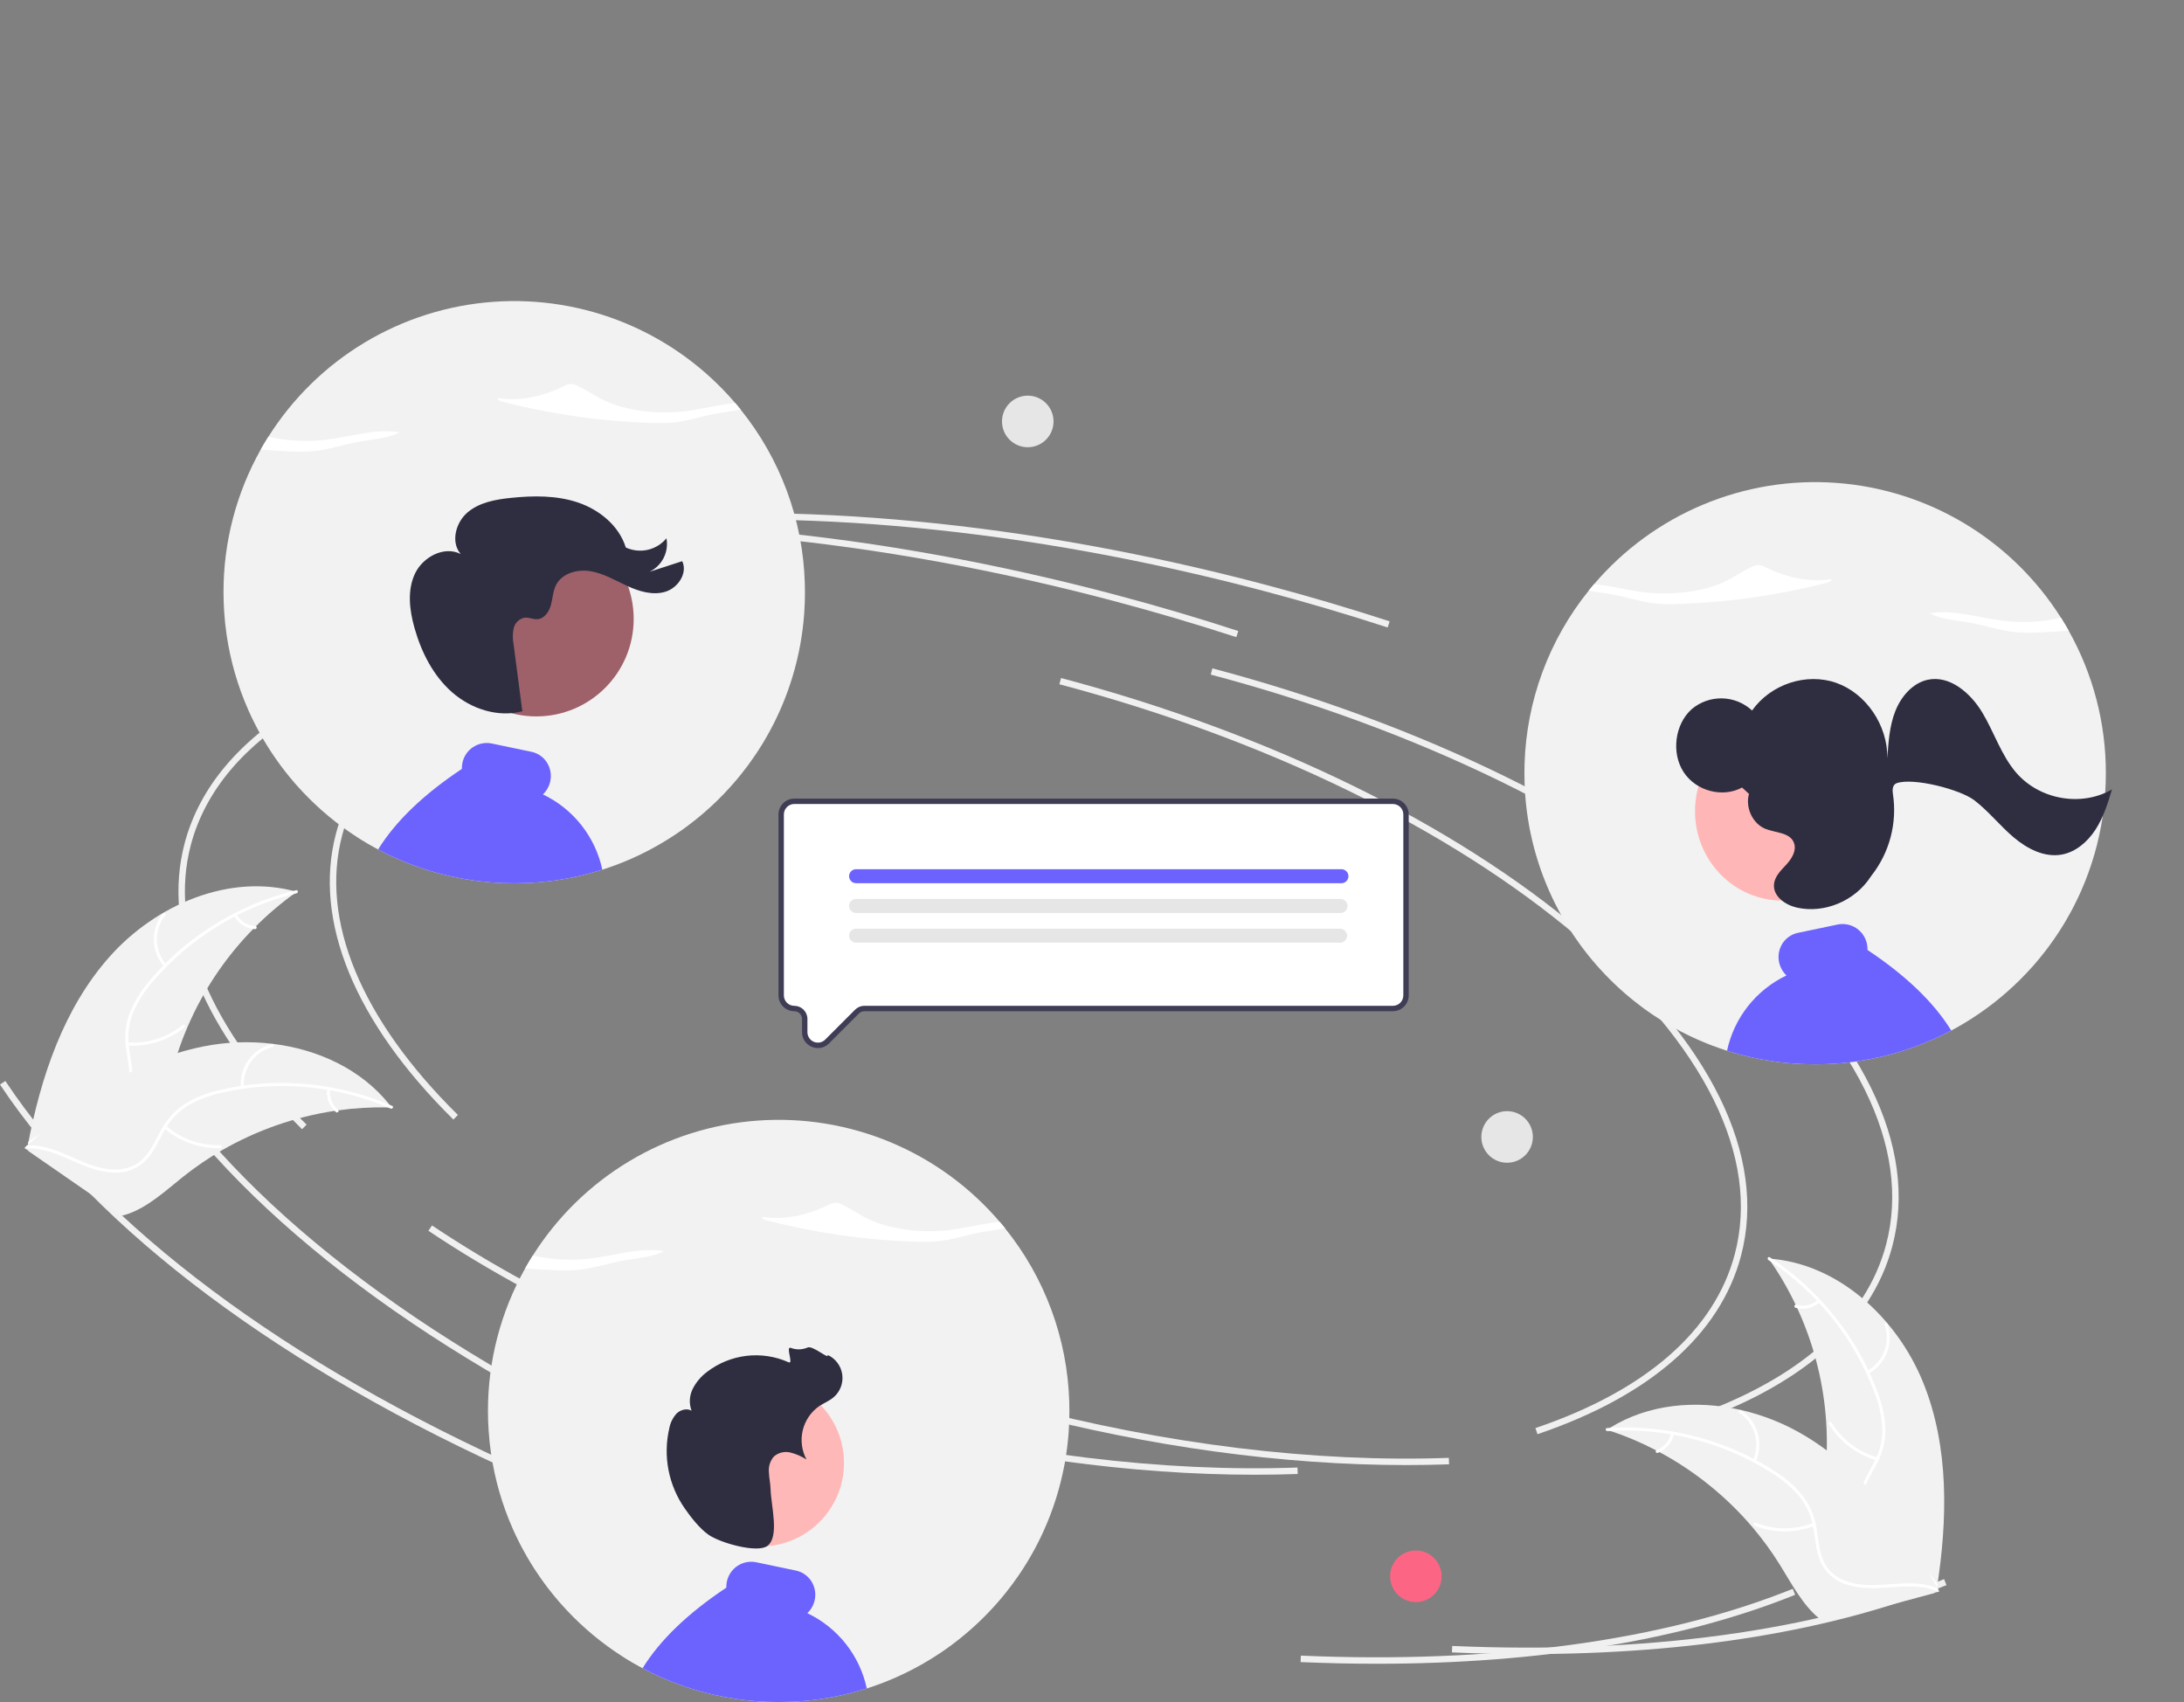<svg width="231" height="180" viewBox="0 0 231 180" fill="none" xmlns="http://www.w3.org/2000/svg">
<rect x="0" y="0" width="231" height="180" fill="#808080" stroke="none"/>
<g clip-path="url(#clip0_592_305)">
<path d="M47.956 118.398C37.512 108.104 33.101 97.364 35.535 88.159C38.658 76.345 52.535 68.176 73.608 65.748L73.686 66.426C52.907 68.82 39.241 76.805 36.193 88.333C33.824 97.292 38.171 107.797 48.433 117.912L47.956 118.398Z" fill="#F0F0F0"/>
<path d="M148.721 154.938C135.687 154.938 121.522 152.999 107.453 149.269C90.055 144.658 74.102 137.697 61.32 129.139L61.698 128.572C74.419 137.089 90.301 144.018 107.627 148.61C123.285 152.761 139.06 154.684 153.242 154.176L153.266 154.858C151.769 154.912 150.254 154.938 148.721 154.938Z" fill="#F0F0F0"/>
<path d="M178.624 150.649L178.406 150.003C190.064 146.057 197.355 139.7 199.492 131.618C202.209 121.345 196.307 109.423 182.876 98.05C169.375 86.618 149.908 77.133 128.058 71.341L128.232 70.682C150.178 76.499 169.74 86.033 183.315 97.529C196.959 109.082 202.938 121.251 200.151 131.793C197.953 140.106 190.509 146.626 178.624 150.649Z" fill="#F0F0F0"/>
<path d="M71.58 155.223C45.968 143.85 26.231 129.094 16.007 113.674L16.575 113.297C26.728 128.61 46.361 143.278 71.856 154.6L71.58 155.223Z" fill="#F0F0F0"/>
<path d="M161.631 174.927C158.989 174.927 156.302 174.868 153.57 174.75L153.599 174.068C173.987 174.952 191.976 172.509 205.625 167.002L205.879 167.635C193.973 172.438 178.799 174.927 161.631 174.927Z" fill="#F0F0F0"/>
<path d="M146.77 66.36C142.537 64.98 138.182 63.695 133.828 62.541C108.771 55.899 84.139 53.541 62.595 55.722L62.527 55.044C84.151 52.855 108.867 55.219 134.002 61.881C138.369 63.039 142.736 64.327 146.981 65.711L146.77 66.36Z" fill="#F0F0F0"/>
<path d="M31.948 119.421C21.505 109.127 17.093 98.387 19.528 89.181C22.651 77.368 36.528 69.199 57.601 66.771L57.678 67.449C36.9 69.843 23.234 77.828 20.186 89.356C17.817 98.315 22.164 108.82 32.426 118.935L31.948 119.421Z" fill="#F0F0F0"/>
<path d="M132.715 155.961C119.68 155.961 105.516 154.022 91.446 150.292C74.048 145.681 58.095 138.72 45.313 130.162L45.691 129.595C58.412 138.112 74.294 145.041 91.621 149.633C107.278 153.784 123.053 155.707 137.235 155.199L137.259 155.881C135.762 155.935 134.247 155.961 132.715 155.961Z" fill="#F0F0F0"/>
<path d="M162.618 151.672L162.399 151.026C174.057 147.08 181.349 140.723 183.485 132.641C186.202 122.368 180.301 110.446 166.869 99.073C153.369 87.641 133.901 78.156 112.051 72.364L112.226 71.705C134.171 77.522 153.733 87.056 167.308 98.552C180.952 110.105 186.931 122.274 184.144 132.816C181.946 141.129 174.502 147.649 162.618 151.672Z" fill="#F0F0F0"/>
<path d="M55.573 156.246C29.96 144.873 10.224 130.117 0 114.697L0.567 114.32C10.721 129.633 30.354 144.301 55.849 155.623L55.573 156.246Z" fill="#F0F0F0"/>
<path d="M145.623 175.95C142.982 175.95 140.295 175.891 137.563 175.773L137.592 175.091C157.98 175.975 175.969 173.532 189.617 168.025L189.872 168.658C177.966 173.461 162.792 175.95 145.623 175.95Z" fill="#F0F0F0"/>
<path d="M130.763 67.383C126.53 66.003 122.175 64.718 117.821 63.564C92.764 56.922 68.132 54.564 46.588 56.745L46.52 56.067C68.144 53.878 92.86 56.242 117.995 62.904C122.362 64.062 126.729 65.35 130.974 66.734L130.763 67.383Z" fill="#F0F0F0"/>
<path d="M11.61 101.154C16.505 95.659 24.313 92.31 31.389 94.315C24.861 98.94 20.177 105.728 18.167 113.478C17.403 116.47 16.863 119.877 14.379 121.706C12.832 122.844 10.784 123.116 8.882 122.857C6.981 122.597 5.183 121.857 3.409 121.123L2.932 121.165C4.304 113.931 6.715 106.649 11.61 101.154Z" fill="#F2F2F2"/>
<path d="M31.367 94.468C25.451 95.902 20.137 99.166 16.179 103.796C15.31 104.778 14.6 105.891 14.076 107.094C13.604 108.282 13.458 109.575 13.654 110.839C13.813 112.021 14.112 113.212 13.982 114.412C13.905 115.025 13.701 115.615 13.381 116.144C13.061 116.673 12.633 117.127 12.125 117.479C10.883 118.387 9.388 118.795 7.913 119.142C6.275 119.528 4.567 119.902 3.232 120.992C3.07 121.124 2.875 120.865 3.037 120.733C5.36 118.837 8.588 119.081 11.159 117.703C12.358 117.061 13.371 116.052 13.617 114.668C13.833 113.458 13.525 112.23 13.354 111.035C13.145 109.804 13.24 108.542 13.631 107.357C14.091 106.131 14.757 104.993 15.599 103.991C17.459 101.704 19.667 99.725 22.141 98.125C24.954 96.284 28.062 94.938 31.329 94.145C31.531 94.097 31.568 94.419 31.367 94.468Z" fill="white"/>
<path d="M17.366 102.23C16.68 101.46 16.29 100.471 16.266 99.439C16.241 98.407 16.584 97.401 17.232 96.599C17.364 96.437 17.621 96.634 17.489 96.796C16.884 97.542 16.565 98.48 16.59 99.44C16.615 100.401 16.982 101.321 17.624 102.035C17.764 102.19 17.505 102.385 17.366 102.23Z" fill="white"/>
<path d="M13.495 110.25C15.597 110.39 17.674 109.731 19.313 108.406C19.475 108.274 19.671 108.533 19.509 108.665C17.801 110.041 15.637 110.722 13.45 110.572C13.242 110.557 13.287 110.236 13.495 110.25Z" fill="white"/>
<path d="M25.027 96.708C25.231 97.061 25.518 97.359 25.865 97.573C26.211 97.788 26.605 97.913 27.012 97.937C27.221 97.949 27.175 98.27 26.968 98.258C26.518 98.23 26.083 98.091 25.7 97.855C25.317 97.618 24.997 97.292 24.769 96.904C24.744 96.869 24.734 96.826 24.74 96.784C24.745 96.742 24.767 96.703 24.8 96.676C24.835 96.651 24.878 96.639 24.92 96.645C24.963 96.651 25.001 96.674 25.027 96.708Z" fill="white"/>
<path d="M41.433 117.126C41.303 117.122 41.172 117.118 41.04 117.117C39.286 117.077 37.532 117.179 35.795 117.423C35.66 117.44 35.524 117.459 35.39 117.479C31.211 118.112 27.186 119.517 23.519 121.621C22.061 122.46 20.668 123.408 19.353 124.458C17.538 125.909 15.684 127.626 13.559 128.37C13.338 128.45 13.113 128.516 12.883 128.568L3.019 121.744C3.005 121.718 2.988 121.693 2.974 121.666L2.567 121.412C2.631 121.353 2.699 121.293 2.763 121.234C2.8 121.2 2.839 121.167 2.876 121.133C2.902 121.11 2.927 121.088 2.949 121.066C2.957 121.059 2.966 121.051 2.973 121.046C2.994 121.025 3.017 121.007 3.037 120.987C3.414 120.652 3.794 120.32 4.178 119.989C4.179 119.987 4.179 119.987 4.183 119.986C7.11 117.474 10.273 115.184 13.682 113.448C13.784 113.396 13.889 113.341 13.996 113.292C15.537 112.518 17.138 111.871 18.784 111.358C19.687 111.08 20.602 110.848 21.528 110.663C23.921 110.189 26.374 110.095 28.796 110.384C33.624 110.961 38.215 113.078 41.207 116.836C41.284 116.932 41.358 117.027 41.433 117.126Z" fill="#F2F2F2"/>
<path d="M41.324 117.236C35.738 114.815 29.532 114.217 23.588 115.528C22.303 115.788 21.068 116.249 19.926 116.894C18.835 117.558 17.941 118.502 17.337 119.63C16.753 120.669 16.276 121.8 15.45 122.68C15.021 123.123 14.502 123.471 13.929 123.7C13.355 123.93 12.74 124.035 12.124 124.009C10.585 123.986 9.147 123.41 7.76 122.798C6.22 122.119 4.632 121.388 2.91 121.454C2.702 121.462 2.702 121.137 2.91 121.129C5.905 121.016 8.336 123.156 11.217 123.606C12.561 123.816 13.976 123.621 15.005 122.665C15.905 121.828 16.398 120.662 16.98 119.605C17.553 118.497 18.388 117.546 19.412 116.835C20.517 116.134 21.733 115.627 23.008 115.334C25.868 114.63 28.821 114.38 31.758 114.594C35.112 114.82 38.403 115.619 41.487 116.955C41.678 117.038 41.514 117.318 41.324 117.236Z" fill="white"/>
<path d="M25.477 114.993C25.393 113.965 25.677 112.94 26.277 112.102C26.878 111.263 27.757 110.666 28.757 110.416C28.959 110.366 29.046 110.679 28.843 110.729C27.912 110.96 27.093 111.516 26.535 112.298C25.978 113.08 25.717 114.036 25.802 114.993C25.82 115.201 25.495 115.2 25.477 114.993Z" fill="white"/>
<path d="M17.564 119.063C19.158 120.442 21.213 121.169 23.319 121.098C23.527 121.091 23.527 121.415 23.319 121.422C21.128 121.492 18.991 120.732 17.335 119.293C17.177 119.156 17.407 118.927 17.564 119.063Z" fill="white"/>
<path d="M34.915 115.203C34.865 115.607 34.916 116.018 35.064 116.398C35.211 116.778 35.451 117.116 35.761 117.38C35.92 117.515 35.691 117.744 35.532 117.61C35.191 117.316 34.927 116.943 34.763 116.524C34.599 116.104 34.54 115.651 34.591 115.203C34.593 115.16 34.61 115.12 34.64 115.09C34.67 115.059 34.711 115.042 34.753 115.04C34.796 115.041 34.837 115.058 34.867 115.088C34.898 115.118 34.915 115.16 34.915 115.203Z" fill="white"/>
<path d="M203.407 146.198C200.641 139.376 194.411 133.594 187.074 133.101C191.67 139.654 193.802 147.623 193.094 155.599C192.81 158.674 192.174 162.064 193.9 164.623C194.974 166.215 196.812 167.16 198.69 167.556C200.568 167.952 202.51 167.86 204.427 167.766L204.862 167.965C205.998 160.691 206.172 153.021 203.407 146.198Z" fill="#F2F2F2"/>
<path d="M187.043 133.252C192.133 136.594 196.043 141.456 198.216 147.149C198.705 148.366 199 149.653 199.09 150.962C199.135 152.24 198.839 153.508 198.23 154.632C197.684 155.692 197.002 156.712 196.722 157.887C196.588 158.49 196.583 159.115 196.707 159.72C196.831 160.326 197.081 160.898 197.441 161.4C198.306 162.674 199.577 163.56 200.85 164.384C202.263 165.298 203.746 166.226 204.637 167.702C204.746 167.881 205.016 167.702 204.908 167.524C203.357 164.956 200.235 164.099 198.276 161.937C197.362 160.928 196.747 159.637 196.979 158.251C197.182 157.038 197.884 155.985 198.447 154.917C199.057 153.829 199.391 152.608 199.421 151.36C199.398 150.051 199.154 148.755 198.697 147.528C197.713 144.748 196.298 142.141 194.505 139.802C192.473 137.121 189.998 134.807 187.187 132.962C187.013 132.848 186.87 133.139 187.043 133.252Z" fill="white"/>
<path d="M197.624 145.275C198.529 144.78 199.228 143.98 199.597 143.016C199.967 142.053 199.982 140.99 199.641 140.016C199.571 139.819 199.262 139.919 199.332 140.116C199.652 141.022 199.637 142.012 199.292 142.909C198.946 143.805 198.291 144.548 197.446 145.004C197.263 145.103 197.442 145.374 197.624 145.275Z" fill="white"/>
<path d="M198.578 154.131C196.551 153.555 194.816 152.236 193.717 150.436C193.609 150.257 193.338 150.436 193.446 150.614C194.593 152.485 196.402 153.854 198.512 154.449C198.713 154.505 198.778 154.187 198.578 154.131Z" fill="white"/>
<path d="M192.262 137.496C191.952 137.76 191.581 137.943 191.183 138.029C190.785 138.114 190.371 138.099 189.98 137.985C189.78 137.926 189.715 138.244 189.914 138.303C190.347 138.427 190.804 138.443 191.244 138.349C191.684 138.256 192.095 138.056 192.44 137.767C192.475 137.743 192.499 137.706 192.508 137.664C192.516 137.622 192.509 137.579 192.487 137.542C192.463 137.507 192.426 137.482 192.384 137.473C192.342 137.464 192.298 137.472 192.262 137.496Z" fill="white"/>
<path d="M169.957 151.205C170.081 151.245 170.205 151.286 170.33 151.329C171.995 151.881 173.613 152.568 175.167 153.382C175.288 153.443 175.41 153.507 175.529 153.572C179.253 155.574 182.573 158.251 185.32 161.467C186.412 162.748 187.405 164.11 188.291 165.541C189.514 167.518 190.683 169.759 192.435 171.175C192.616 171.324 192.807 171.463 193.005 171.589L204.586 168.482C204.608 168.461 204.632 168.444 204.655 168.423L205.123 168.321C205.082 168.244 205.039 168.165 204.998 168.087C204.975 168.043 204.949 167.999 204.926 167.954C204.909 167.924 204.893 167.895 204.88 167.867C204.874 167.857 204.869 167.847 204.864 167.84C204.851 167.812 204.836 167.788 204.823 167.763C204.58 167.321 204.334 166.879 204.084 166.439C204.083 166.436 204.083 166.436 204.08 166.434C202.166 163.083 199.956 159.862 197.328 157.08C197.249 156.996 197.17 156.91 197.085 156.827C195.894 155.58 194.602 154.432 193.224 153.395C192.468 152.829 191.683 152.303 190.873 151.817C188.779 150.565 186.5 149.651 184.122 149.108C179.381 148.027 174.347 148.476 170.267 151.008C170.163 151.073 170.061 151.137 169.957 151.205Z" fill="#F2F2F2"/>
<path d="M170.022 151.345C176.096 150.944 182.142 152.47 187.3 155.706C188.423 156.382 189.432 157.232 190.29 158.224C191.096 159.216 191.62 160.407 191.811 161.672C192.012 162.847 192.081 164.073 192.564 165.179C192.82 165.742 193.191 166.244 193.654 166.653C194.117 167.062 194.661 167.368 195.251 167.551C196.707 168.047 198.255 167.988 199.767 167.879C201.445 167.757 203.186 167.604 204.786 168.245C204.98 168.322 205.089 168.017 204.895 167.939C202.112 166.824 199.104 168.022 196.24 167.476C194.904 167.222 193.636 166.562 192.988 165.315C192.421 164.225 192.348 162.961 192.155 161.769C191.988 160.532 191.521 159.356 190.794 158.342C189.989 157.31 189.014 156.422 187.911 155.718C185.454 154.092 182.757 152.863 179.919 152.076C176.684 151.16 173.317 150.805 169.963 151.026C169.755 151.04 169.816 151.359 170.022 151.345Z" fill="white"/>
<path d="M185.7 154.566C186.125 153.626 186.202 152.565 185.917 151.573C185.633 150.581 185.006 149.723 184.148 149.151C183.974 149.036 183.787 149.302 183.961 149.417C184.761 149.948 185.345 150.747 185.608 151.671C185.871 152.596 185.796 153.583 185.395 154.457C185.308 154.646 185.614 154.755 185.7 154.566Z" fill="white"/>
<path d="M191.787 161.062C189.823 161.824 187.644 161.817 185.684 161.042C185.49 160.965 185.381 161.27 185.575 161.347C187.615 162.15 189.883 162.153 191.926 161.356C192.12 161.279 191.981 160.986 191.787 161.062Z" fill="white"/>
<path d="M176.741 151.587C176.653 151.985 176.467 152.355 176.2 152.663C175.933 152.971 175.594 153.209 175.214 153.353C175.018 153.427 175.158 153.72 175.352 153.647C175.772 153.485 176.146 153.222 176.441 152.882C176.737 152.542 176.944 152.135 177.046 151.696C177.059 151.656 177.056 151.612 177.038 151.573C177.02 151.535 176.988 151.505 176.948 151.489C176.908 151.475 176.863 151.477 176.825 151.495C176.786 151.514 176.756 151.547 176.741 151.587Z" fill="white"/>
<path d="M149.753 169.429C151.258 169.429 152.478 168.208 152.478 166.701C152.478 165.195 151.258 163.973 149.753 163.973C148.249 163.973 147.029 165.195 147.029 166.701C147.029 168.208 148.249 169.429 149.753 169.429Z" fill="#FD6584"/>
<path d="M159.404 122.966C160.909 122.966 162.129 121.745 162.129 120.238C162.129 118.731 160.909 117.51 159.404 117.51C157.9 117.51 156.68 118.731 156.68 120.238C156.68 121.745 157.9 122.966 159.404 122.966Z" fill="#E6E6E6"/>
<path d="M108.706 47.297C110.211 47.297 111.431 46.076 111.431 44.569C111.431 43.063 110.211 41.841 108.706 41.841C107.201 41.841 105.981 43.063 105.981 44.569C105.981 46.076 107.201 47.297 108.706 47.297Z" fill="#E6E6E6"/>
<path d="M51.611 149.214C51.611 149.908 51.633 150.603 51.682 151.291C51.733 152.115 51.822 152.932 51.942 153.743C52.345 156.476 53.115 159.142 54.231 161.668C54.288 161.794 54.345 161.919 54.402 162.045L54.488 162.234C54.516 162.297 54.548 162.359 54.576 162.419C54.616 162.502 54.653 162.582 54.693 162.662C54.742 162.762 54.79 162.862 54.842 162.962C54.847 162.974 54.853 162.988 54.861 163.002C54.904 163.088 54.944 163.171 54.99 163.257C54.998 163.275 55.008 163.294 55.019 163.311C55.067 163.408 55.118 163.508 55.17 163.605C55.227 163.708 55.281 163.814 55.338 163.917C55.475 164.171 55.618 164.423 55.763 164.674C55.806 164.748 55.849 164.823 55.895 164.897C55.935 164.966 55.975 165.034 56.017 165.103C56.046 165.149 56.075 165.197 56.103 165.243C56.149 165.32 56.194 165.394 56.243 165.471C56.349 165.64 56.457 165.809 56.563 165.977H56.566C56.614 166.054 56.665 166.132 56.717 166.206V166.209C56.868 166.437 57.025 166.666 57.182 166.892L57.183 166.892L57.184 166.893L57.185 166.893L57.185 166.895C57.31 167.077 57.442 167.255 57.57 167.432V167.435C57.656 167.546 57.739 167.66 57.824 167.772C57.893 167.863 57.964 167.958 58.035 168.049C58.05 168.069 58.067 168.086 58.081 168.106V168.109C58.101 168.135 58.121 168.158 58.141 168.183C58.444 168.572 58.756 168.952 59.077 169.324L59.129 169.384C59.146 169.404 59.166 169.424 59.183 169.446C59.211 169.478 59.237 169.509 59.266 169.541C59.291 169.572 59.32 169.604 59.348 169.635C61.025 171.526 62.925 173.204 65.008 174.633C65.285 174.825 65.567 175.01 65.85 175.19C65.921 175.236 65.993 175.282 66.064 175.325C66.084 175.339 66.107 175.353 66.127 175.368C66.167 175.391 66.204 175.413 66.244 175.439C66.281 175.462 66.318 175.485 66.358 175.508C66.509 175.602 66.663 175.693 66.818 175.785C66.855 175.808 66.895 175.831 66.935 175.853C66.972 175.873 67.012 175.896 67.052 175.919C67.052 175.922 67.052 175.922 67.055 175.922H67.057V175.925H67.06C67.251 176.036 67.446 176.145 67.642 176.251C67.748 176.308 67.857 176.368 67.965 176.422C68.21 176.556 68.459 176.685 68.707 176.808C68.796 176.851 68.887 176.894 68.975 176.939C69.05 176.974 69.124 177.011 69.198 177.045C69.221 177.057 69.241 177.065 69.261 177.077C69.324 177.105 69.383 177.134 69.446 177.162C69.515 177.194 69.583 177.225 69.649 177.257C69.726 177.291 69.8 177.325 69.877 177.357C70.163 177.485 70.451 177.608 70.739 177.725C71.772 178.149 72.828 178.516 73.902 178.823C73.95 178.837 74.002 178.851 74.053 178.865C74.513 178.994 74.975 179.111 75.44 179.217C76.254 179.406 77.075 179.56 77.903 179.68H77.909C78.009 179.694 78.106 179.709 78.206 179.723C78.214 179.723 78.223 179.726 78.234 179.726C78.234 179.729 78.234 179.729 78.237 179.726C78.346 179.74 78.457 179.754 78.565 179.769C78.573 179.771 78.581 179.772 78.588 179.771C78.691 179.786 78.797 179.797 78.899 179.809C79.011 179.82 79.122 179.831 79.233 179.843C79.319 179.851 79.405 179.86 79.49 179.869C79.498 179.871 79.505 179.872 79.513 179.871C79.59 179.877 79.667 179.886 79.744 179.891H79.756C79.821 179.897 79.89 179.903 79.955 179.909C80.752 179.971 81.551 180 82.362 180C83.238 180 84.108 179.966 84.967 179.891H84.976C85.161 179.874 85.344 179.857 85.527 179.84C85.575 179.834 85.621 179.831 85.669 179.826C85.678 179.826 85.689 179.823 85.698 179.823C85.712 179.82 85.727 179.82 85.744 179.817C85.751 179.817 85.759 179.816 85.766 179.814C85.829 179.809 85.892 179.8 85.958 179.794L86.172 179.769C86.243 179.76 86.314 179.749 86.386 179.74C86.403 179.737 86.417 179.737 86.434 179.734C86.486 179.729 86.537 179.72 86.588 179.711C86.614 179.709 86.64 179.706 86.663 179.703C86.714 179.694 86.763 179.689 86.814 179.68H86.817C88.383 179.454 89.929 179.105 91.441 178.637C91.52 178.611 91.6 178.588 91.68 178.563C91.683 178.563 91.686 178.56 91.689 178.56C91.712 178.551 91.737 178.545 91.76 178.537C91.974 178.468 92.186 178.397 92.397 178.323C92.688 178.225 92.976 178.12 93.264 178.011C93.341 177.98 93.418 177.951 93.496 177.92C93.653 177.86 93.807 177.797 93.961 177.734C94.223 177.628 94.486 177.517 94.746 177.402C94.988 177.294 95.228 177.185 95.468 177.071C95.474 177.068 95.482 177.068 95.488 177.062C95.542 177.037 95.596 177.011 95.648 176.985H95.65C96.965 176.354 98.233 175.629 99.444 174.816C99.832 174.556 100.214 174.287 100.591 174.01C100.894 173.785 101.19 173.556 101.487 173.322C102.952 172.155 104.307 170.858 105.537 169.446V169.444C105.626 169.346 105.709 169.246 105.794 169.146C105.808 169.132 105.82 169.118 105.831 169.106C105.886 169.041 105.937 168.978 105.991 168.915V168.912C106.063 168.829 106.134 168.743 106.202 168.658C106.219 168.638 106.234 168.621 106.248 168.603V168.601C106.305 168.532 106.359 168.463 106.416 168.392C106.445 168.358 106.471 168.323 106.499 168.289V168.286C106.668 168.075 106.83 167.863 106.993 167.646C107.036 167.589 107.079 167.529 107.124 167.469C107.33 167.192 107.53 166.909 107.724 166.626V166.623C107.798 166.517 107.869 166.409 107.943 166.303C108.015 166.194 108.086 166.086 108.157 165.977C108.229 165.863 108.303 165.751 108.374 165.637L108.383 165.62C108.454 165.511 108.526 165.397 108.594 165.286C108.648 165.194 108.703 165.106 108.757 165.017C108.791 164.957 108.828 164.897 108.862 164.834C108.876 164.815 108.888 164.795 108.9 164.774C108.979 164.634 109.059 164.494 109.139 164.354C109.233 164.191 109.325 164.025 109.416 163.86C109.45 163.791 109.488 163.723 109.525 163.654C109.539 163.631 109.55 163.608 109.562 163.585C109.605 163.505 109.647 163.423 109.687 163.34C109.73 163.26 109.773 163.177 109.816 163.094C109.856 163.014 109.899 162.931 109.938 162.848C109.97 162.785 109.998 162.722 110.03 162.659C110.032 162.654 110.035 162.65 110.038 162.645C110.053 162.614 110.067 162.585 110.078 162.557C110.082 162.552 110.085 162.547 110.087 162.542C110.118 162.479 110.147 162.414 110.178 162.351C110.218 162.268 110.255 162.182 110.295 162.099C110.321 162.042 110.349 161.982 110.375 161.922C110.412 161.839 110.452 161.756 110.486 161.671C110.526 161.585 110.564 161.499 110.601 161.411C110.611 161.389 110.621 161.367 110.629 161.345C110.649 161.305 110.663 161.265 110.681 161.225C110.726 161.119 110.772 161.011 110.815 160.905C110.866 160.785 110.915 160.662 110.96 160.542C111.006 160.43 111.049 160.316 111.092 160.202L111.109 160.162C111.774 158.408 112.278 156.597 112.616 154.752V154.749C112.806 153.696 112.942 152.633 113.024 151.566C113.027 151.506 113.032 151.449 113.035 151.392C113.087 150.669 113.109 149.943 113.109 149.214C113.109 148.891 113.104 148.571 113.095 148.251C112.896 141.557 110.512 135.113 106.308 129.904C106.217 129.79 106.125 129.676 106.031 129.562C105.937 129.447 105.84 129.336 105.746 129.224C102.617 125.556 98.671 122.674 94.226 120.813C89.781 118.951 84.961 118.161 80.155 118.507C75.349 118.853 70.692 120.324 66.558 122.803C62.424 125.281 58.93 128.698 56.357 132.776C56.217 132.999 56.077 133.225 55.943 133.451C55.806 133.679 55.675 133.908 55.544 134.14C52.958 138.741 51.603 143.934 51.611 149.214Z" fill="#F2F2F2"/>
<path d="M81.139 129.077C86.196 130.376 91.377 131.125 96.594 131.31C97.383 131.353 98.174 131.348 98.962 131.294C100.694 131.148 102.178 130.603 103.831 130.305C104.625 130.162 105.51 130.058 106.31 129.904C106.125 129.674 105.937 129.447 105.745 129.223C104.021 129.369 102.269 129.847 100.524 130.069C97.557 130.446 94.233 130.025 91.984 128.985C90.893 128.481 90.057 127.851 88.97 127.345C88.822 127.269 88.662 127.219 88.497 127.2C88.183 127.19 87.874 127.271 87.604 127.431C85.78 128.353 83.132 129.103 80.673 128.691C80.49 128.834 80.838 128.998 81.139 129.077Z" fill="white"/>
<path d="M70.261 132.322C70.238 132.318 70.216 132.314 70.193 132.31C70.288 132.252 70.377 132.185 70.459 132.11L70.261 132.322Z" fill="white"/>
<path d="M55.544 134.141C56.571 134.223 57.603 134.284 58.641 134.324C59.43 134.367 60.22 134.362 61.009 134.308C62.741 134.161 64.225 133.617 65.877 133.319C67.391 133.047 69.232 132.915 70.193 132.31C67.708 131.88 65.133 132.756 62.571 133.083C60.498 133.338 58.397 133.234 56.359 132.776C56.075 133.223 55.804 133.678 55.544 134.141Z" fill="white"/>
<path d="M67.965 176.422C68.21 176.556 68.459 176.685 68.707 176.808C68.795 176.851 68.887 176.894 68.975 176.939C69.049 176.974 69.124 177.011 69.198 177.045C69.221 177.057 69.241 177.065 69.261 177.077C69.323 177.105 69.383 177.134 69.446 177.162C69.515 177.194 69.583 177.225 69.649 177.257C69.726 177.291 69.8 177.325 69.877 177.357C70.163 177.485 70.451 177.608 70.739 177.725C71.772 178.149 72.828 178.516 73.901 178.823C73.95 178.837 74.001 178.851 74.053 178.866C74.512 178.994 74.975 179.111 75.44 179.217C76.253 179.406 77.074 179.56 77.903 179.68H77.909C78.009 179.694 78.106 179.709 78.206 179.723C78.214 179.723 78.223 179.726 78.234 179.726C78.234 179.729 78.234 179.729 78.237 179.726C78.346 179.74 78.457 179.754 78.565 179.769C78.573 179.771 78.58 179.772 78.588 179.771C78.691 179.786 78.796 179.797 78.899 179.809C79.01 179.82 79.122 179.831 79.233 179.843C79.319 179.851 79.404 179.86 79.49 179.869C79.497 179.871 79.505 179.872 79.513 179.871C79.59 179.877 79.667 179.886 79.744 179.891H79.755C79.821 179.897 79.89 179.903 79.955 179.909C80.752 179.971 81.551 180 82.361 180C83.237 180 84.108 179.966 84.967 179.891H84.976C85.161 179.874 85.344 179.857 85.527 179.84C85.575 179.834 85.621 179.831 85.669 179.826C85.678 179.826 85.689 179.823 85.698 179.823C85.712 179.82 85.726 179.82 85.743 179.817C85.751 179.817 85.759 179.816 85.766 179.814C85.829 179.809 85.892 179.8 85.958 179.794L86.172 179.769C86.243 179.76 86.314 179.749 86.386 179.74C86.403 179.737 86.417 179.737 86.434 179.734C86.486 179.729 86.537 179.72 86.588 179.711C86.614 179.709 86.64 179.706 86.662 179.703C86.714 179.694 86.762 179.689 86.814 179.68H86.817C88.383 179.454 89.929 179.105 91.44 178.637C91.52 178.611 91.6 178.588 91.68 178.563C91.312 176.842 90.553 175.229 89.463 173.848C88.372 172.468 86.98 171.357 85.392 170.601C85.785 170.227 86.056 169.743 86.172 169.212C86.246 168.87 86.252 168.517 86.189 168.173C86.126 167.828 85.996 167.5 85.806 167.206C85.436 166.637 84.855 166.238 84.191 166.097L79.961 165.211C79.28 165.078 78.574 165.22 77.997 165.605C77.42 165.991 77.018 166.589 76.878 167.269C76.835 167.478 76.816 167.69 76.821 167.903C72.748 170.618 69.817 173.433 67.965 176.422Z" fill="#6C63FF"/>
<path d="M80.455 163.539C85.322 163.539 89.267 159.588 89.267 154.715C89.267 149.842 85.322 145.892 80.455 145.892C75.588 145.892 71.642 149.842 71.642 154.715C71.642 159.588 75.588 163.539 80.455 163.539Z" fill="#FFB8B8"/>
<path d="M74.962 162.322C74.022 161.68 73.062 160.445 72.422 159.519C71.573 158.302 70.989 156.92 70.707 155.463C70.426 154.006 70.453 152.506 70.788 151.06C70.894 150.482 71.157 149.944 71.546 149.504C71.961 149.093 72.639 148.898 73.146 149.188C73.008 148.818 72.947 148.423 72.967 148.027C72.987 147.632 73.088 147.246 73.263 146.891C73.619 146.183 74.135 145.568 74.77 145.094C75.984 144.158 77.429 143.568 78.951 143.388C80.472 143.208 82.015 143.443 83.414 144.069C83.964 144.325 83.06 142.352 83.636 142.543C84.208 142.765 84.845 142.753 85.409 142.511C85.951 142.238 87.747 143.861 87.539 143.29C87.951 143.477 88.308 143.765 88.578 144.128C88.848 144.49 89.022 144.915 89.084 145.363C89.146 145.811 89.093 146.267 88.932 146.69C88.77 147.112 88.504 147.486 88.159 147.778C87.704 148.162 87.136 148.384 86.638 148.71C85.766 149.325 85.148 150.238 84.902 151.277C84.656 152.316 84.799 153.41 85.303 154.351C84.779 154.014 84.204 153.764 83.601 153.611C83.298 153.537 82.982 153.536 82.679 153.609C82.376 153.682 82.094 153.826 81.858 154.03C81.661 154.256 81.512 154.52 81.42 154.806C81.329 155.092 81.296 155.393 81.325 155.692C81.345 156.291 81.487 156.881 81.503 157.48C81.55 159.237 82.49 162.578 81.129 163.512C80.055 164.249 76.245 163.2 74.962 162.322Z" fill="#2F2E41"/>
<path d="M86.514 110.552C86.328 110.552 86.145 110.515 85.973 110.443C85.718 110.34 85.499 110.162 85.346 109.933C85.193 109.704 85.113 109.434 85.116 109.158V107.762C85.116 107.469 84.999 107.188 84.793 106.981C84.586 106.773 84.305 106.657 84.013 106.657C83.644 106.656 83.291 106.509 83.031 106.249C82.77 105.988 82.624 105.635 82.624 105.266V86.132C82.624 85.763 82.77 85.41 83.031 85.149C83.291 84.888 83.644 84.742 84.012 84.741H147.326C147.694 84.742 148.047 84.888 148.307 85.149C148.568 85.41 148.714 85.763 148.715 86.132V105.266C148.714 105.635 148.568 105.988 148.307 106.249C148.047 106.509 147.694 106.656 147.326 106.657H91.425C91.28 106.656 91.136 106.685 91.002 106.74C90.868 106.796 90.747 106.877 90.645 106.98L87.487 110.141C87.36 110.271 87.209 110.374 87.042 110.445C86.875 110.515 86.695 110.552 86.514 110.552Z" fill="white"/>
<path d="M86.514 110.838C86.291 110.838 86.07 110.793 85.864 110.707C85.556 110.583 85.293 110.369 85.108 110.092C84.924 109.816 84.827 109.49 84.831 109.158V107.762C84.831 107.544 84.744 107.336 84.591 107.183C84.438 107.029 84.23 106.943 84.013 106.942C83.569 106.942 83.143 106.765 82.829 106.451C82.515 106.136 82.339 105.71 82.338 105.266V86.132C82.339 85.688 82.515 85.261 82.829 84.947C83.143 84.633 83.569 84.456 84.013 84.456H147.326C147.77 84.456 148.195 84.633 148.509 84.947C148.823 85.261 149 85.688 149 86.132V105.266C149 105.71 148.823 106.136 148.509 106.451C148.195 106.765 147.77 106.942 147.326 106.942H91.425C91.318 106.942 91.211 106.963 91.112 107.004C91.012 107.045 90.922 107.106 90.846 107.182L87.689 110.343C87.536 110.5 87.353 110.624 87.151 110.709C86.949 110.793 86.733 110.837 86.514 110.838ZM84.013 85.027C83.72 85.027 83.439 85.144 83.233 85.351C83.026 85.558 82.909 85.839 82.909 86.132V105.266C82.909 105.559 83.026 105.84 83.233 106.047C83.439 106.254 83.72 106.37 84.013 106.371C84.381 106.371 84.734 106.518 84.994 106.779C85.255 107.039 85.401 107.393 85.401 107.762V109.158C85.402 109.377 85.466 109.59 85.588 109.772C85.709 109.954 85.881 110.095 86.083 110.179C86.284 110.262 86.506 110.284 86.72 110.242C86.934 110.199 87.131 110.094 87.285 109.939L90.443 106.778C90.572 106.649 90.725 106.546 90.893 106.476C91.062 106.406 91.243 106.37 91.425 106.371H147.326C147.618 106.37 147.899 106.254 148.106 106.047C148.313 105.84 148.429 105.559 148.429 105.266V86.132C148.429 85.839 148.313 85.558 148.106 85.351C147.899 85.144 147.618 85.027 147.326 85.027L84.013 85.027Z" fill="#3F3D56"/>
<path d="M141.885 93.404H90.545C90.349 93.404 90.16 93.326 90.022 93.187C89.883 93.048 89.805 92.86 89.805 92.663C89.805 92.467 89.883 92.279 90.022 92.14C90.16 92.001 90.349 91.923 90.545 91.923H141.885C142.081 91.923 142.269 92.001 142.408 92.14C142.547 92.279 142.624 92.467 142.624 92.663C142.624 92.86 142.547 93.048 142.408 93.187C142.269 93.326 142.081 93.404 141.885 93.404Z" fill="#6C63FF"/>
<path d="M141.791 96.549H90.545C90.349 96.549 90.16 96.471 90.022 96.332C89.883 96.193 89.805 96.005 89.805 95.809C89.805 95.612 89.883 95.424 90.022 95.285C90.16 95.146 90.349 95.068 90.545 95.068H141.791C141.987 95.068 142.175 95.146 142.314 95.285C142.452 95.424 142.53 95.612 142.53 95.809C142.53 96.005 142.452 96.193 142.314 96.332C142.175 96.471 141.987 96.549 141.791 96.549Z" fill="#E6E6E6"/>
<path d="M141.74 99.694H90.545C90.349 99.694 90.16 99.616 90.022 99.478C89.883 99.339 89.805 99.15 89.805 98.954C89.805 98.758 89.883 98.569 90.022 98.43C90.16 98.292 90.349 98.214 90.545 98.214H141.74C141.936 98.214 142.124 98.292 142.263 98.43C142.401 98.569 142.479 98.758 142.479 98.954C142.479 99.15 142.401 99.339 142.263 99.478C142.124 99.616 141.936 99.694 141.74 99.694Z" fill="#E6E6E6"/>
<path d="M222.735 81.772C222.735 82.466 222.713 83.161 222.664 83.85C222.613 84.673 222.524 85.49 222.404 86.302C222.001 89.034 221.231 91.7 220.115 94.226C220.058 94.352 220.001 94.477 219.944 94.603L219.858 94.792C219.83 94.855 219.798 94.918 219.77 94.978C219.73 95.06 219.693 95.14 219.653 95.22C219.604 95.32 219.556 95.42 219.504 95.52C219.499 95.532 219.493 95.546 219.485 95.561C219.442 95.646 219.402 95.729 219.356 95.815C219.348 95.834 219.338 95.852 219.328 95.869C219.279 95.966 219.228 96.066 219.176 96.163C219.119 96.266 219.065 96.372 219.008 96.475C218.871 96.729 218.728 96.981 218.583 97.232C218.54 97.306 218.497 97.381 218.451 97.455C218.411 97.524 218.371 97.592 218.329 97.661C218.3 97.707 218.271 97.755 218.243 97.801C218.197 97.878 218.152 97.952 218.103 98.029C217.997 98.198 217.889 98.367 217.783 98.535H217.781C217.732 98.612 217.681 98.69 217.629 98.764V98.767C217.478 98.995 217.321 99.224 217.164 99.45C217.164 99.45 217.163 99.45 217.163 99.45C217.163 99.45 217.162 99.45 217.162 99.451C217.162 99.451 217.162 99.451 217.161 99.451C217.161 99.452 217.161 99.452 217.161 99.453C217.036 99.635 216.904 99.813 216.776 99.99V99.993C216.69 100.104 216.608 100.219 216.522 100.33C216.453 100.421 216.382 100.516 216.311 100.607C216.296 100.627 216.279 100.644 216.265 100.664V100.667C216.245 100.693 216.225 100.716 216.205 100.741C215.903 101.13 215.59 101.51 215.269 101.882L215.218 101.942C215.2 101.962 215.18 101.982 215.163 102.005C215.135 102.036 215.109 102.067 215.081 102.099C215.055 102.13 215.026 102.162 214.998 102.193C213.321 104.084 211.421 105.762 209.338 107.191C209.061 107.383 208.779 107.569 208.496 107.749C208.425 107.794 208.353 107.84 208.282 107.883C208.262 107.897 208.239 107.911 208.219 107.926C208.179 107.949 208.142 107.971 208.102 107.997C208.065 108.02 208.028 108.043 207.988 108.066C207.837 108.16 207.683 108.252 207.528 108.343C207.491 108.366 207.451 108.389 207.411 108.412C207.374 108.432 207.334 108.454 207.294 108.477C207.294 108.48 207.294 108.48 207.291 108.48H207.289V108.483H207.286C207.095 108.594 206.9 108.703 206.704 108.809C206.598 108.866 206.489 108.926 206.381 108.98C206.136 109.115 205.887 109.243 205.639 109.366C205.55 109.409 205.459 109.452 205.371 109.497C205.296 109.532 205.222 109.569 205.148 109.603C205.125 109.615 205.105 109.623 205.085 109.635C205.022 109.663 204.962 109.692 204.9 109.72C204.831 109.752 204.763 109.783 204.697 109.815C204.62 109.849 204.546 109.883 204.469 109.915C204.183 110.043 203.895 110.166 203.607 110.283C202.574 110.707 201.518 111.074 200.444 111.381C200.396 111.395 200.344 111.409 200.293 111.424C199.834 111.552 199.371 111.669 198.906 111.775C198.092 111.964 197.271 112.118 196.443 112.238H196.437C196.337 112.252 196.24 112.267 196.14 112.281C196.132 112.281 196.123 112.284 196.112 112.284C196.112 112.287 196.112 112.287 196.109 112.284C196 112.298 195.889 112.312 195.781 112.327C195.773 112.329 195.765 112.33 195.758 112.329C195.655 112.344 195.549 112.355 195.447 112.367C195.335 112.378 195.224 112.389 195.113 112.401C195.027 112.409 194.941 112.418 194.856 112.427C194.849 112.429 194.841 112.43 194.833 112.429C194.756 112.435 194.679 112.444 194.602 112.449H194.59C194.525 112.455 194.456 112.461 194.391 112.467C193.594 112.53 192.795 112.558 191.985 112.558C191.108 112.558 190.238 112.524 189.379 112.449H189.37C189.185 112.432 189.002 112.415 188.819 112.398C188.771 112.392 188.725 112.389 188.677 112.384C188.668 112.384 188.657 112.381 188.648 112.381C188.634 112.378 188.619 112.378 188.602 112.375C188.595 112.375 188.587 112.375 188.58 112.372C188.517 112.367 188.454 112.358 188.388 112.352L188.174 112.327C188.103 112.318 188.032 112.307 187.96 112.298C187.943 112.295 187.929 112.295 187.912 112.292C187.86 112.287 187.809 112.278 187.758 112.269C187.732 112.267 187.706 112.264 187.683 112.261C187.632 112.252 187.583 112.247 187.532 112.238H187.529C185.963 112.012 184.417 111.664 182.905 111.195C182.826 111.169 182.746 111.146 182.666 111.121C182.663 111.121 182.66 111.118 182.657 111.118C182.634 111.109 182.609 111.104 182.586 111.095C182.372 111.026 182.161 110.955 181.949 110.881C181.658 110.783 181.37 110.678 181.082 110.569C181.005 110.538 180.928 110.509 180.85 110.478C180.693 110.418 180.539 110.355 180.385 110.292C180.123 110.186 179.86 110.075 179.6 109.96C179.358 109.852 179.118 109.743 178.878 109.629C178.872 109.626 178.864 109.626 178.858 109.62C178.804 109.595 178.75 109.569 178.698 109.543H178.696C177.381 108.912 176.114 108.187 174.902 107.374C174.514 107.114 174.132 106.846 173.755 106.568C173.452 106.343 173.156 106.114 172.859 105.88C171.394 104.713 170.039 103.416 168.809 102.005V102.002C168.72 101.905 168.637 101.805 168.552 101.705C168.538 101.69 168.526 101.676 168.515 101.665C168.46 101.599 168.409 101.536 168.355 101.473V101.47C168.284 101.387 168.212 101.302 168.144 101.216C168.127 101.196 168.112 101.179 168.098 101.162V101.159C168.041 101.09 167.987 101.022 167.93 100.95C167.901 100.916 167.875 100.882 167.847 100.847V100.844C167.678 100.633 167.516 100.421 167.353 100.204C167.31 100.147 167.267 100.087 167.222 100.027C167.016 99.75 166.816 99.467 166.622 99.184V99.181C166.548 99.075 166.477 98.967 166.403 98.861C166.331 98.752 166.26 98.644 166.189 98.535C166.117 98.421 166.043 98.31 165.972 98.195L165.963 98.178C165.892 98.07 165.82 97.955 165.752 97.844C165.698 97.752 165.643 97.664 165.589 97.575C165.555 97.515 165.518 97.455 165.484 97.392C165.47 97.373 165.458 97.353 165.446 97.332C165.367 97.192 165.287 97.052 165.207 96.912C165.113 96.749 165.021 96.584 164.93 96.418C164.896 96.349 164.859 96.281 164.821 96.212C164.807 96.189 164.796 96.166 164.784 96.143C164.741 96.063 164.699 95.981 164.659 95.898C164.616 95.818 164.573 95.735 164.53 95.652C164.49 95.572 164.448 95.489 164.408 95.406C164.376 95.343 164.348 95.28 164.316 95.218C164.314 95.212 164.311 95.208 164.308 95.203C164.293 95.172 164.279 95.143 164.268 95.115C164.264 95.11 164.261 95.106 164.259 95.1C164.228 95.037 164.199 94.972 164.168 94.909C164.128 94.826 164.091 94.74 164.051 94.657C164.025 94.6 163.997 94.54 163.971 94.48C163.934 94.397 163.894 94.314 163.86 94.229C163.82 94.143 163.782 94.057 163.745 93.969C163.735 93.947 163.725 93.925 163.717 93.903C163.697 93.863 163.683 93.823 163.665 93.783C163.62 93.677 163.574 93.569 163.531 93.463C163.48 93.343 163.431 93.22 163.386 93.1C163.34 92.989 163.297 92.874 163.254 92.76L163.237 92.72C162.572 90.966 162.068 89.156 161.73 87.31V87.307C161.54 86.254 161.404 85.191 161.322 84.124C161.319 84.064 161.314 84.007 161.311 83.95C161.259 83.227 161.237 82.501 161.237 81.772C161.237 81.449 161.242 81.129 161.251 80.809C161.45 74.115 163.834 67.671 168.038 62.462C168.129 62.348 168.221 62.234 168.315 62.12C168.409 62.005 168.506 61.894 168.6 61.782C171.729 58.114 175.675 55.232 180.12 53.371C184.565 51.509 189.385 50.719 194.191 51.065C198.997 51.411 203.654 52.882 207.788 55.361C211.922 57.839 215.416 61.256 217.989 65.335C218.129 65.557 218.269 65.783 218.403 66.009C218.54 66.238 218.671 66.466 218.802 66.698C221.388 71.299 222.743 76.492 222.735 81.772Z" fill="#F2F2F2"/>
<path d="M193.207 61.635C188.15 62.934 182.969 63.683 177.752 63.868C176.963 63.911 176.172 63.906 175.384 63.852C173.652 63.706 172.168 63.161 170.516 62.863C169.721 62.72 168.836 62.616 168.037 62.462C168.221 62.232 168.41 62.005 168.601 61.782C170.326 61.927 172.077 62.405 173.822 62.627C176.789 63.005 180.113 62.583 182.362 61.544C183.453 61.039 184.289 60.41 185.376 59.903C185.524 59.827 185.684 59.778 185.849 59.758C186.163 59.748 186.473 59.829 186.742 59.99C188.566 60.912 191.215 61.661 193.673 61.249C193.856 61.392 193.508 61.556 193.207 61.635Z" fill="white"/>
<path d="M204.085 64.88C204.108 64.876 204.13 64.872 204.153 64.868C204.058 64.81 203.969 64.743 203.887 64.668L204.085 64.88Z" fill="white"/>
<path d="M218.802 66.699C217.775 66.781 216.743 66.842 215.705 66.882C214.917 66.925 214.126 66.92 213.338 66.866C211.605 66.72 210.122 66.175 208.469 65.877C206.955 65.605 205.114 65.474 204.153 64.869C206.638 64.438 209.213 65.315 211.776 65.641C213.848 65.896 215.95 65.792 217.987 65.334C218.271 65.781 218.543 66.236 218.802 66.699Z" fill="white"/>
<path d="M188.518 95.244C193.619 95.244 197.754 91.011 197.754 85.79C197.754 80.57 193.619 76.337 188.518 76.337C183.417 76.337 179.282 80.57 179.282 85.79C179.282 91.011 183.417 95.244 188.518 95.244Z" fill="#FFB6B6"/>
<path d="M206.381 108.98C206.135 109.115 205.887 109.243 205.639 109.366C205.55 109.409 205.459 109.452 205.37 109.498C205.296 109.532 205.222 109.569 205.148 109.603C205.125 109.615 205.105 109.623 205.085 109.635C205.022 109.663 204.962 109.692 204.9 109.72C204.831 109.752 204.763 109.783 204.697 109.815C204.62 109.849 204.546 109.883 204.469 109.915C204.183 110.043 203.895 110.166 203.607 110.283C202.574 110.707 201.518 111.074 200.444 111.381C200.396 111.395 200.344 111.409 200.293 111.424C199.833 111.552 199.371 111.669 198.906 111.775C198.092 111.964 197.271 112.118 196.443 112.238H196.437C196.337 112.252 196.24 112.267 196.14 112.281C196.132 112.281 196.123 112.284 196.112 112.284C196.112 112.287 196.112 112.287 196.109 112.284C196 112.298 195.889 112.312 195.78 112.327C195.773 112.329 195.765 112.33 195.758 112.33C195.655 112.344 195.549 112.355 195.446 112.367C195.335 112.378 195.224 112.39 195.113 112.401C195.027 112.41 194.941 112.418 194.856 112.427C194.848 112.429 194.841 112.43 194.833 112.43C194.756 112.435 194.679 112.444 194.602 112.45H194.59C194.525 112.455 194.456 112.461 194.39 112.467C193.594 112.53 192.795 112.558 191.984 112.558C191.108 112.558 190.238 112.524 189.379 112.45H189.37C189.184 112.432 189.002 112.415 188.819 112.398C188.771 112.392 188.725 112.39 188.676 112.384C188.668 112.384 188.656 112.381 188.648 112.381C188.634 112.378 188.619 112.378 188.602 112.375C188.594 112.376 188.587 112.375 188.579 112.372C188.517 112.367 188.454 112.358 188.388 112.352L188.174 112.327C188.103 112.318 188.031 112.307 187.96 112.298C187.943 112.295 187.929 112.295 187.911 112.292C187.86 112.287 187.809 112.278 187.757 112.27C187.732 112.267 187.706 112.264 187.683 112.261C187.632 112.252 187.583 112.247 187.532 112.238H187.529C185.963 112.012 184.417 111.664 182.905 111.195C182.825 111.169 182.745 111.146 182.666 111.121C183.034 109.4 183.793 107.787 184.883 106.406C185.973 105.026 187.366 103.915 188.953 103.159C188.561 102.785 188.289 102.301 188.174 101.77C188.1 101.428 188.094 101.075 188.157 100.731C188.219 100.386 188.35 100.058 188.539 99.764C188.91 99.195 189.491 98.796 190.155 98.655L194.385 97.769C195.066 97.637 195.771 97.778 196.349 98.163C196.926 98.549 197.328 99.147 197.467 99.827C197.51 100.036 197.53 100.249 197.524 100.461C201.597 103.176 204.528 105.991 206.381 108.98Z" fill="#6C63FF"/>
<path d="M213.232 81.691C211.662 79.858 210.915 77.426 209.66 75.344C208.405 73.263 206.221 71.4 203.914 71.884C202.324 72.218 201.095 73.623 200.472 75.19C199.85 76.757 199.734 78.484 199.625 80.177C199.663 76.699 197.374 73.327 194.222 72.217C191.069 71.107 187.296 72.345 185.315 75.139C184.451 74.337 183.322 73.88 182.144 73.856C180.965 73.831 179.819 74.24 178.921 75.005C177.15 76.591 176.757 79.609 178.061 81.631C179.364 83.654 182.186 84.407 184.257 83.285L184.989 83.96C184.577 85.403 185.376 87.108 186.719 87.651C187.809 88.092 189.347 88.018 189.755 89.163C190.039 89.963 189.507 90.816 188.941 91.431C188.374 92.046 187.702 92.68 187.634 93.531C187.531 94.814 188.855 95.713 190.059 95.984C192.962 96.636 196.184 95.29 197.857 92.725C197.889 92.676 197.924 92.626 197.962 92.577C198.901 91.375 199.585 89.994 199.973 88.518C200.36 87.042 200.444 85.503 200.217 83.994C200.123 83.401 200.218 82.96 200.626 82.82C202.391 82.213 207.335 83.487 208.831 84.638C210.327 85.789 211.525 87.312 212.966 88.538C214.408 89.763 216.244 90.709 218.074 90.375C219.54 90.108 220.787 89.042 221.625 87.757C222.464 86.472 222.947 84.974 223.379 83.486C220.138 85.36 215.703 84.576 213.232 81.691Z" fill="#2F2E41"/>
<path d="M23.64 62.625C23.64 63.32 23.663 64.014 23.711 64.703C23.763 65.526 23.851 66.343 23.971 67.155C24.374 69.888 25.144 72.553 26.26 75.079C26.317 75.205 26.374 75.331 26.431 75.457L26.517 75.645C26.546 75.708 26.577 75.771 26.605 75.831C26.645 75.914 26.683 75.994 26.722 76.074C26.771 76.174 26.82 76.274 26.871 76.374C26.877 76.385 26.882 76.4 26.891 76.414C26.934 76.5 26.974 76.582 27.019 76.668C27.028 76.687 27.037 76.705 27.048 76.722C27.096 76.82 27.148 76.92 27.199 77.017C27.256 77.12 27.31 77.225 27.367 77.328C27.505 77.583 27.647 77.834 27.793 78.086C27.836 78.16 27.878 78.234 27.924 78.308C27.964 78.377 28.004 78.446 28.047 78.514C28.075 78.56 28.104 78.609 28.132 78.654C28.178 78.731 28.224 78.806 28.272 78.883C28.378 79.052 28.486 79.22 28.592 79.389H28.595C28.643 79.466 28.695 79.543 28.746 79.617V79.62C28.897 79.849 29.054 80.077 29.211 80.303C29.212 80.303 29.212 80.303 29.212 80.303C29.213 80.303 29.213 80.304 29.213 80.304C29.214 80.304 29.214 80.305 29.214 80.305C29.214 80.305 29.214 80.306 29.214 80.306C29.34 80.489 29.471 80.666 29.599 80.843V80.846C29.685 80.958 29.768 81.072 29.853 81.183C29.922 81.275 29.993 81.369 30.065 81.46C30.079 81.481 30.096 81.498 30.11 81.518V81.52C30.13 81.546 30.15 81.569 30.17 81.595C30.473 81.984 30.785 82.364 31.106 82.735L31.158 82.795C31.175 82.815 31.195 82.835 31.212 82.858C31.241 82.889 31.266 82.921 31.295 82.952C31.32 82.984 31.349 83.015 31.378 83.047C33.054 84.937 34.955 86.616 37.037 88.045C37.314 88.236 37.597 88.422 37.879 88.602C37.951 88.648 38.022 88.693 38.093 88.736C38.113 88.751 38.136 88.765 38.156 88.779C38.196 88.802 38.233 88.825 38.273 88.851C38.31 88.873 38.347 88.896 38.387 88.919C38.539 89.013 38.693 89.105 38.847 89.196C38.884 89.219 38.924 89.242 38.964 89.265C39.001 89.285 39.041 89.308 39.081 89.331C39.081 89.334 39.081 89.334 39.084 89.334H39.087V89.336H39.09C39.281 89.448 39.475 89.556 39.672 89.662C39.777 89.719 39.886 89.779 39.994 89.834C40.24 89.968 40.488 90.097 40.736 90.219C40.825 90.262 40.916 90.305 41.005 90.351C41.079 90.385 41.153 90.422 41.227 90.457C41.25 90.468 41.27 90.477 41.29 90.488C41.353 90.517 41.413 90.545 41.476 90.574C41.544 90.605 41.613 90.637 41.678 90.668C41.755 90.702 41.83 90.737 41.907 90.768C42.192 90.897 42.48 91.02 42.769 91.137C43.802 91.561 44.857 91.927 45.931 92.234C45.98 92.248 46.031 92.263 46.082 92.277C46.542 92.406 47.004 92.523 47.469 92.629C48.283 92.817 49.104 92.971 49.933 93.091H49.938C50.038 93.106 50.135 93.12 50.235 93.134C50.244 93.134 50.252 93.137 50.264 93.137C50.264 93.14 50.264 93.14 50.267 93.137C50.375 93.151 50.486 93.166 50.595 93.18C50.602 93.182 50.61 93.183 50.618 93.183C50.72 93.197 50.826 93.209 50.929 93.22C51.04 93.231 51.151 93.243 51.263 93.254C51.348 93.263 51.434 93.271 51.52 93.28C51.527 93.283 51.535 93.284 51.542 93.283C51.619 93.289 51.696 93.297 51.773 93.303H51.785C51.851 93.309 51.919 93.314 51.985 93.32C52.781 93.383 53.58 93.412 54.391 93.412C55.267 93.412 56.138 93.377 56.997 93.303H57.005C57.191 93.286 57.373 93.269 57.556 93.251C57.605 93.246 57.65 93.243 57.699 93.237C57.707 93.237 57.719 93.234 57.727 93.234C57.742 93.231 57.756 93.231 57.773 93.229C57.781 93.229 57.788 93.228 57.796 93.226C57.859 93.22 57.921 93.211 57.987 93.206L58.201 93.18C58.272 93.171 58.344 93.16 58.415 93.151C58.432 93.149 58.447 93.149 58.464 93.146C58.515 93.14 58.566 93.131 58.618 93.123C58.644 93.12 58.669 93.117 58.692 93.114C58.743 93.106 58.792 93.1 58.843 93.091H58.846C60.412 92.866 61.958 92.517 63.47 92.048C63.55 92.023 63.63 92 63.71 91.974C63.712 91.974 63.715 91.971 63.718 91.971C63.741 91.963 63.767 91.957 63.79 91.948C64.004 91.88 64.215 91.808 64.426 91.734C64.717 91.637 65.005 91.531 65.294 91.422C65.371 91.391 65.448 91.362 65.525 91.331C65.682 91.271 65.836 91.208 65.99 91.145C66.253 91.04 66.515 90.928 66.775 90.814C67.018 90.705 67.257 90.597 67.497 90.482C67.503 90.48 67.511 90.48 67.517 90.474C67.571 90.448 67.626 90.422 67.677 90.397H67.68C68.994 89.765 70.262 89.04 71.473 88.228C71.861 87.968 72.244 87.699 72.62 87.422C72.923 87.196 73.22 86.967 73.517 86.733C74.981 85.567 76.337 84.27 77.567 82.858V82.855C77.655 82.758 77.738 82.658 77.823 82.558C77.838 82.544 77.849 82.529 77.861 82.518C77.915 82.452 77.966 82.389 78.02 82.326V82.324C78.092 82.241 78.163 82.155 78.232 82.069C78.249 82.049 78.263 82.032 78.277 82.015V82.012C78.334 81.944 78.389 81.875 78.446 81.803C78.474 81.769 78.5 81.735 78.528 81.701V81.698C78.697 81.486 78.86 81.275 79.022 81.058C79.065 81.001 79.108 80.941 79.154 80.88C79.359 80.603 79.559 80.32 79.753 80.037V80.035C79.827 79.929 79.898 79.82 79.973 79.715C80.044 79.606 80.115 79.497 80.187 79.389C80.258 79.274 80.332 79.163 80.404 79.049L80.412 79.031C80.484 78.923 80.555 78.809 80.624 78.697C80.678 78.606 80.732 78.517 80.786 78.428C80.82 78.368 80.858 78.308 80.892 78.246C80.905 78.226 80.918 78.206 80.929 78.186C81.009 78.046 81.089 77.906 81.169 77.766C81.263 77.603 81.354 77.437 81.445 77.271C81.48 77.203 81.517 77.134 81.554 77.065C81.568 77.043 81.58 77.02 81.591 76.997C81.634 76.917 81.677 76.834 81.717 76.751C81.759 76.671 81.802 76.588 81.845 76.505C81.885 76.425 81.928 76.342 81.968 76.26C81.999 76.197 82.028 76.134 82.059 76.071C82.061 76.066 82.064 76.061 82.068 76.057C82.082 76.025 82.096 75.997 82.108 75.968C82.111 75.964 82.114 75.959 82.116 75.954C82.148 75.891 82.176 75.825 82.207 75.762C82.248 75.679 82.285 75.594 82.325 75.511C82.35 75.454 82.379 75.394 82.404 75.334C82.442 75.251 82.481 75.168 82.516 75.082C82.556 74.996 82.593 74.911 82.63 74.822C82.641 74.801 82.65 74.779 82.659 74.756C82.678 74.716 82.693 74.676 82.71 74.636C82.755 74.531 82.801 74.422 82.844 74.316C82.895 74.196 82.944 74.073 82.99 73.953C83.035 73.842 83.078 73.728 83.121 73.613L83.138 73.573C83.803 71.82 84.307 70.009 84.645 68.164V68.161C84.835 67.107 84.972 66.045 85.053 64.977C85.056 64.917 85.062 64.86 85.064 64.803C85.116 64.08 85.139 63.354 85.139 62.625C85.139 62.303 85.133 61.982 85.124 61.662C84.925 54.969 82.541 48.525 78.337 43.316C78.246 43.202 78.155 43.087 78.06 42.973C77.966 42.859 77.869 42.747 77.775 42.636C74.646 38.967 70.7 36.086 66.255 34.224C61.81 32.363 56.99 31.573 52.184 31.919C47.379 32.264 42.721 33.736 38.587 36.214C34.454 38.693 30.959 42.109 28.386 46.188C28.247 46.411 28.107 46.637 27.973 46.862C27.836 47.091 27.704 47.32 27.573 47.551C24.987 52.153 23.633 57.345 23.64 62.625Z" fill="#F2F2F2"/>
<path d="M53.169 42.488C58.225 43.787 63.406 44.536 68.623 44.722C69.412 44.765 70.203 44.759 70.991 44.705C72.723 44.56 74.207 44.014 75.86 43.717C76.654 43.574 77.539 43.469 78.339 43.315C78.154 43.086 77.966 42.859 77.774 42.635C76.05 42.781 74.298 43.258 72.553 43.48C69.586 43.858 66.262 43.436 64.013 42.397C62.922 41.892 62.086 41.263 60.999 40.756C60.851 40.68 60.691 40.631 60.526 40.611C60.212 40.602 59.903 40.682 59.633 40.843C57.809 41.765 55.161 42.514 52.702 42.102C52.519 42.246 52.867 42.409 53.169 42.488Z" fill="white"/>
<path d="M42.29 45.733C42.267 45.729 42.245 45.726 42.222 45.722C42.317 45.663 42.406 45.596 42.488 45.522L42.29 45.733Z" fill="white"/>
<path d="M27.573 47.552C28.6 47.634 29.632 47.696 30.67 47.736C31.459 47.778 32.249 47.773 33.038 47.72C34.77 47.573 36.254 47.029 37.906 46.731C39.42 46.458 41.261 46.327 42.222 45.722C39.737 45.291 37.162 46.168 34.6 46.494C32.527 46.749 30.425 46.646 28.388 46.187C28.104 46.634 27.833 47.089 27.573 47.552Z" fill="white"/>
<path d="M39.994 89.834C40.24 89.968 40.488 90.097 40.736 90.219C40.825 90.262 40.916 90.305 41.005 90.351C41.079 90.385 41.153 90.422 41.227 90.457C41.25 90.468 41.27 90.477 41.29 90.488C41.353 90.517 41.413 90.545 41.475 90.574C41.544 90.605 41.612 90.637 41.678 90.668C41.755 90.702 41.829 90.737 41.906 90.768C42.192 90.897 42.48 91.02 42.768 91.137C43.801 91.561 44.857 91.927 45.931 92.234C45.979 92.248 46.031 92.263 46.082 92.277C46.542 92.406 47.004 92.523 47.469 92.629C48.283 92.817 49.104 92.971 49.932 93.091H49.938C50.038 93.106 50.135 93.12 50.235 93.134C50.243 93.134 50.252 93.137 50.264 93.137C50.264 93.14 50.264 93.14 50.266 93.137C50.375 93.151 50.486 93.166 50.594 93.18C50.602 93.182 50.61 93.183 50.617 93.183C50.72 93.197 50.826 93.209 50.928 93.22C51.04 93.231 51.151 93.243 51.262 93.254C51.348 93.263 51.434 93.272 51.519 93.28C51.527 93.283 51.534 93.284 51.542 93.283C51.619 93.289 51.696 93.297 51.773 93.303H51.785C51.85 93.309 51.919 93.314 51.984 93.32C52.781 93.383 53.58 93.412 54.391 93.412C55.267 93.412 56.137 93.377 56.996 93.303H57.005C57.191 93.286 57.373 93.269 57.556 93.251C57.604 93.246 57.65 93.243 57.699 93.237C57.707 93.237 57.719 93.234 57.727 93.234C57.741 93.231 57.756 93.231 57.773 93.229C57.781 93.229 57.788 93.228 57.796 93.226C57.858 93.22 57.921 93.212 57.987 93.206L58.201 93.18C58.272 93.171 58.344 93.16 58.415 93.151C58.432 93.149 58.446 93.149 58.464 93.146C58.515 93.14 58.566 93.131 58.618 93.123C58.643 93.12 58.669 93.117 58.692 93.114C58.743 93.106 58.792 93.1 58.843 93.091H58.846C60.412 92.866 61.958 92.517 63.47 92.048C63.55 92.023 63.63 92 63.709 91.974C63.341 90.253 62.582 88.64 61.492 87.26C60.402 85.879 59.009 84.768 57.422 84.013C57.814 83.638 58.086 83.154 58.201 82.624C58.275 82.282 58.281 81.928 58.218 81.584C58.156 81.24 58.026 80.911 57.836 80.618C57.465 80.048 56.884 79.649 56.22 79.509L51.99 78.623C51.309 78.49 50.603 78.632 50.026 79.017C49.449 79.402 49.047 80 48.908 80.68C48.865 80.889 48.845 81.102 48.851 81.315C44.778 84.03 41.846 86.844 39.994 89.834Z" fill="#6C63FF"/>
<path d="M56.728 75.764C62.414 75.764 67.024 71.149 67.024 65.455C67.024 59.762 62.414 55.147 56.728 55.147C51.041 55.147 46.432 59.762 46.432 65.455C46.432 71.149 51.041 75.764 56.728 75.764Z" fill="#9E616A"/>
<path d="M55.265 75.213C52.687 75.91 49.845 74.983 47.834 73.226C45.822 71.468 44.564 68.977 43.839 66.404C43.308 64.52 43.056 62.428 43.894 60.66C44.732 58.891 46.987 57.697 48.727 58.591C47.654 57.339 48.19 55.268 49.444 54.197C50.697 53.126 52.418 52.819 54.058 52.651C56.437 52.407 58.895 52.38 61.159 53.151C63.423 53.923 65.48 55.611 66.188 57.898C66.912 58.235 67.727 58.322 68.506 58.147C69.284 57.971 69.983 57.541 70.491 56.925C70.623 57.632 70.517 58.363 70.192 59.005C69.866 59.646 69.338 60.162 68.691 60.473L72.159 59.347C72.756 60.612 71.711 62.176 70.374 62.581C69.037 62.986 67.594 62.544 66.326 61.959C65.057 61.374 63.828 60.634 62.45 60.406C61.072 60.178 59.453 60.621 58.816 61.865C58.482 62.517 58.465 63.28 58.271 63.987C58.077 64.693 57.586 65.425 56.857 65.483C56.396 65.519 55.945 65.274 55.486 65.324C55.204 65.379 54.944 65.516 54.739 65.717C54.533 65.918 54.391 66.175 54.329 66.456C54.214 67.02 54.213 67.601 54.325 68.165L55.206 74.909L55.265 75.213Z" fill="#2F2E41"/>
</g>
<defs>
<clipPath id="clip0_592_305">
<rect width="231" height="180" fill="white"/>
</clipPath>
</defs>
</svg>
